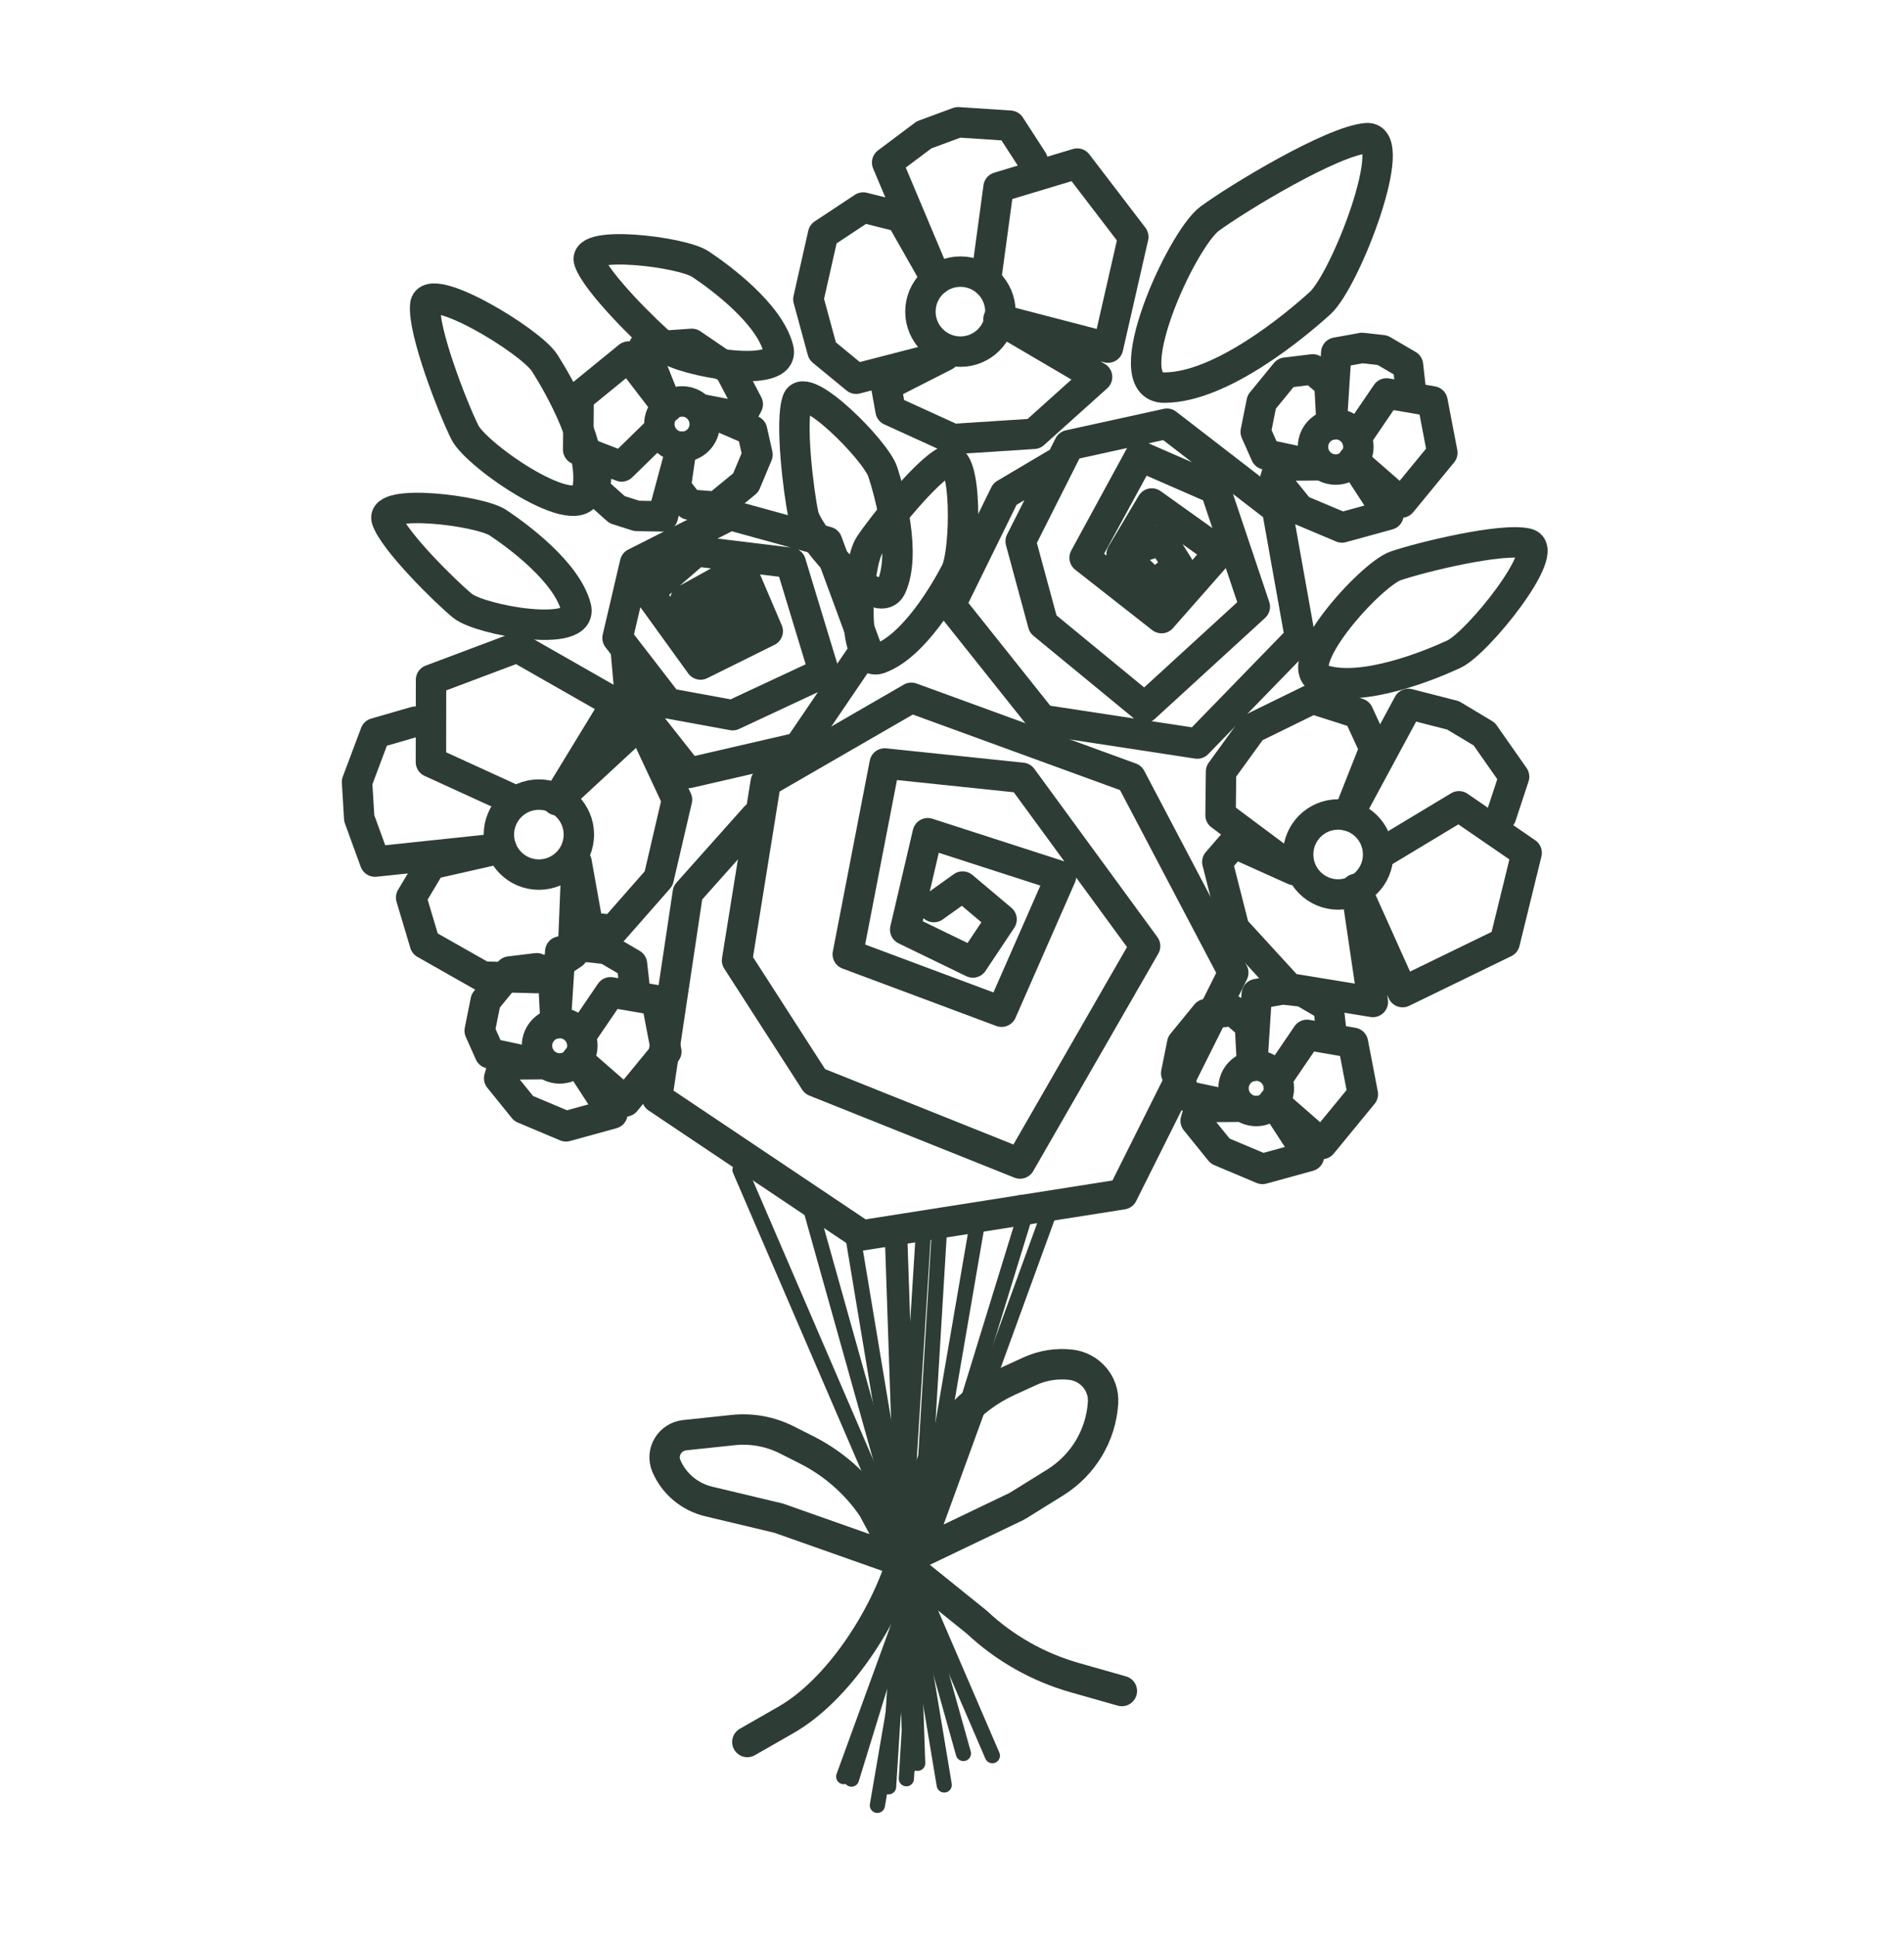 <?xml version="1.0" encoding="UTF-8"?>
<svg id="d" data-name="Icons" xmlns="http://www.w3.org/2000/svg" width="1.739in" height="1.768in" viewBox="0 0 125.205 127.311">
  <g>
    <g>
      <polyline points="67.181 79.552 56.692 81.203 43.206 72.168 45.229 58.682 49.68 53.692" fill="none" stroke="#2e3c36" stroke-linecap="round" stroke-linejoin="round" stroke-width="2"/>
      <polyline points="61.412 59.626 63.3 58.277 65.863 60.435 63.975 63.267 59.524 61.109 61.008 54.771 69.774 57.603 65.863 66.504 55.748 62.728 58.176 50.186 67.211 51.13 75.303 62.188 67.077 76.483 53.591 71.089 48.466 63.132 50.354 51.4 59.929 45.87 74.359 51.13 81.102 63.942 73.819 78.506 67.181 79.552" fill="none" stroke="#2e3c36" stroke-linecap="round" stroke-linejoin="round" stroke-width="2"/>
    </g>
    <polyline points="46.802 40.825 46.943 39.774 48.463 39.595 48.816 41.109 46.706 41.917 45.059 39.442 48.741 37.407 50.484 41.492 46.065 43.681 42.646 38.952 45.784 36.238 51.997 36.998 54.188 44.206 48.176 47.012 43.924 46.233 40.606 41.937 41.757 37.02 48.018 33.857 54.393 35.615 56.969 42.592 52.515 49.14 45.29 50.809 41.43 45.92 41.159 42.878" fill="none" stroke="#2e3c36" stroke-linecap="round" stroke-linejoin="round" stroke-width="2"/>
    <polyline points="75.098 35.925 76.412 35.5 77.477 37.187 75.895 38.453 73.759 36.427 75.743 33.097 80.207 36.285 76.383 40.63 71.324 36.664 74.963 29.985 79.92 32.149 82.518 39.883 75.273 46.512 68.593 41.02 67.119 35.581 70.306 29.263 76.736 27.852 83.976 33.438 85.493 41.924 78.735 48.876 68.529 47.319 62.505 39.76 66.085 32.472 69.51 30.443" fill="none" stroke="#2e3c36" stroke-linecap="round" stroke-linejoin="round" stroke-width="2"/>
    <g>
      <circle cx="35.432" cy="54.861" r="2.63" fill="none" stroke="#2e3c36" stroke-linecap="round" stroke-linejoin="round" stroke-width="2"/>
      <polyline points="33.707 52.55 28.332 50.094 28.34 44.689 34.018 42.555 40.504 46.253 36.626 52.606 42.144 47.5 44.516 52.565 43.308 57.748 40.327 61.139 38.677 60.95 37.913 56.683 37.668 62.701 35.284 64.294 31.756 64.196 27.937 62.03 27.031 59 28.341 56.81 32.961 55.761 24.655 56.637 23.617 53.788 23.473 51.403 24.677 48.197 27.3 47.44" fill="none" stroke="#2e3c36" stroke-linecap="round" stroke-linejoin="round" stroke-width="2"/>
    </g>
    <g>
      <circle cx="87.998" cy="56.168" r="2.63" fill="none" stroke="#2e3c36" stroke-linecap="round" stroke-linejoin="round" stroke-width="2"/>
      <polyline points="90.88 56.049 95.942 53.001 100.397 56.06 98.952 61.951 92.237 65.215 89.184 58.426 90.282 65.864 84.762 64.961 81.167 61.037 80.052 56.661 81.14 55.407 85.093 57.186 80.265 53.585 80.297 50.718 82.37 47.863 86.315 45.934 89.327 46.898 90.394 49.216 88.651 53.62 92.618 46.271 95.556 47.024 97.606 48.252 99.571 51.056 98.715 53.648" fill="none" stroke="#2e3c36" stroke-linecap="round" stroke-linejoin="round" stroke-width="2"/>
    </g>
    <g>
      <circle cx="36.8" cy="68.74" r="1.492" fill="none" stroke="#2e3c36" stroke-linecap="round" stroke-linejoin="round" stroke-width="2"/>
      <polyline points="38.257 67.997 40.145 65.227 43.166 65.749 43.815 69.128 41.126 72.4 37.946 69.623 40.272 73.198 37.213 74.039 34.431 72.867 32.82 70.876 33.084 69.971 35.543 69.953 32.202 69.239 31.54 67.754 31.933 65.791 33.509 63.863 35.29 63.647 36.389 64.589 36.533 67.272 36.838 62.545 38.531 62.237 39.878 62.385 41.555 63.365 41.728 64.904" fill="none" stroke="#2e3c36" stroke-linecap="round" stroke-linejoin="round" stroke-width="2"/>
    </g>
    <g>
      <circle cx="87.837" cy="29.375" r="1.492" fill="none" stroke="#2e3c36" stroke-linecap="round" stroke-linejoin="round" stroke-width="2"/>
      <polyline points="89.294 28.631 91.182 25.862 94.203 26.384 94.852 29.763 92.163 33.035 88.983 30.258 91.309 33.832 88.25 34.673 85.468 33.501 83.857 31.51 84.121 30.606 86.58 30.587 83.239 29.874 82.577 28.388 82.97 26.426 84.546 24.498 86.327 24.281 87.426 25.224 87.57 27.907 87.875 23.179 89.568 22.872 90.915 23.02 92.592 24 92.765 25.539" fill="none" stroke="#2e3c36" stroke-linecap="round" stroke-linejoin="round" stroke-width="2"/>
    </g>
    <g>
      <circle cx="82.608" cy="71.539" r="1.492" fill="none" stroke="#2e3c36" stroke-linecap="round" stroke-linejoin="round" stroke-width="2"/>
      <polyline points="84.065 70.796 85.953 68.026 88.974 68.548 89.623 71.927 86.934 75.199 83.754 72.422 86.08 75.997 83.021 76.838 80.239 75.666 78.628 73.675 78.892 72.77 81.351 72.752 78.01 72.038 77.348 70.553 77.741 68.59 79.317 66.662 81.098 66.446 82.197 67.388 82.341 70.071 82.647 65.344 84.339 65.036 85.686 65.184 87.363 66.164 87.536 67.703" fill="none" stroke="#2e3c36" stroke-linecap="round" stroke-linejoin="round" stroke-width="2"/>
    </g>
    <g>
      <circle cx="44.848" cy="27.879" r="1.492" fill="none" stroke="#2e3c36" stroke-linecap="round" stroke-linejoin="round" stroke-width="2"/>
      <polyline points="43.273 28.32 40.875 30.662 38.017 29.554 38.048 26.113 41.33 23.437 43.899 26.787 42.325 22.824 45.489 22.603 47.985 24.302 49.171 26.572 48.733 27.406 46.319 26.939 49.454 28.298 49.81 29.885 49.037 31.732 47.11 33.31 45.322 33.17 44.431 32.03 44.82 29.371 43.586 33.945 41.866 33.912 40.575 33.501 39.125 32.209 39.26 30.666" fill="none" stroke="#2e3c36" stroke-linecap="round" stroke-linejoin="round" stroke-width="2"/>
    </g>
    <g>
      <circle cx="63.156" cy="20.485" r="2.63" fill="none" stroke="#2e3c36" stroke-linecap="round" stroke-linejoin="round" stroke-width="2"/>
      <polyline points="64.869 18.165 65.664 12.31 70.84 10.753 74.526 15.571 72.864 22.849 65.66 20.976 72.144 24.78 67.983 28.516 62.672 28.86 58.563 26.988 58.267 25.354 62.13 23.388 56.299 24.895 54.084 23.074 53.157 19.669 54.125 15.387 56.763 13.642 59.239 14.263 61.58 18.381 58.337 10.685 60.764 8.866 63.005 8.038 66.422 8.263 67.906 10.554" fill="none" stroke="#2e3c36" stroke-linecap="round" stroke-linejoin="round" stroke-width="2"/>
    </g>
    <path d="m76.56,25.48c-3.308,0,1.13-9.735,2.986-11.102s8.069-5.124,10.329-5.295-1.372,9.308-3.066,10.845-6.536,5.551-10.248,5.551Z" fill="none" stroke="#2e3c36" stroke-linecap="round" stroke-linejoin="round" stroke-width="2"/>
    <path d="m37.875,39.931c.527,2.084-6.311.84-7.468-.111s-4.513-4.265-4.981-5.661,6.081-.62,7.319.202,4.538,3.231,5.129,5.569Z" fill="none" stroke="#2e3c36" stroke-linecap="round" stroke-linejoin="round" stroke-width="2"/>
    <path d="m51.184,22.93c.527,2.084-6.311.84-7.468-.111s-4.513-4.265-4.981-5.661,6.081-.62,7.319.202,4.538,3.231,5.129,5.569Z" fill="none" stroke="#2e3c36" stroke-linecap="round" stroke-linejoin="round" stroke-width="2"/>
    <path d="m58.619,38.566c-.878,1.962-5.472-3.255-5.789-4.718s-.895-6.145-.397-7.53,5.155,3.285,5.616,4.698,1.556,5.349.57,7.55Z" fill="none" stroke="#2e3c36" stroke-linecap="round" stroke-linejoin="round" stroke-width="2"/>
    <path d="m57.854,43.283c-2.016.745-1.505-6.186-.682-7.437s3.762-4.94,5.1-5.553,1.262,5.981.576,7.299-2.732,4.855-4.993,5.691Z" fill="none" stroke="#2e3c36" stroke-linecap="round" stroke-linejoin="round" stroke-width="2"/>
    <path d="m38.623,32.223c-.46,2.442-7.274-2.234-8.058-3.801s-2.788-6.693-2.604-8.385,6.914,2.352,7.852,3.823,3.328,5.623,2.811,8.362Z" fill="none" stroke="#2e3c36" stroke-linecap="round" stroke-linejoin="round" stroke-width="2"/>
    <path d="m86.944,44.677c-2.359-.781,3.182-6.912,4.839-7.481s7.004-1.874,8.657-1.466-3.25,6.54-4.834,7.273c-1.583.733-6.015,2.55-8.662,1.674Z" fill="none" stroke="#2e3c36" stroke-linecap="round" stroke-linejoin="round" stroke-width="2"/>
    <g>
      <line x1="61.78" y1="80.788" x2="59.602" y2="116.922" fill="none" stroke="#2e3c36" stroke-linecap="round" stroke-linejoin="round"/>
      <line x1="68.852" y1="80.088" x2="55.481" y2="116.783" fill="none" stroke="#2e3c36" stroke-linecap="round" stroke-linejoin="round"/>
      <line x1="67.304" y1="80.211" x2="55.99" y2="116.947" fill="none" stroke="#2e3c36" stroke-linecap="round" stroke-linejoin="round"/>
      <line x1="67.363" y1="80.019" x2="67.304" y2="80.211" fill="none" stroke="#2e3c36" stroke-linecap="round" stroke-linejoin="round"/>
      <line x1="60.734" y1="80.829" x2="58.431" y2="117.452" fill="none" stroke="#2e3c36" stroke-linecap="round" stroke-linejoin="round"/>
      <line x1="64.257" y1="80.489" x2="57.695" y2="118.672" fill="none" stroke="#2e3c36" stroke-linecap="round" stroke-linejoin="round"/>
      <line x1="53.126" y1="78.81" x2="63.352" y2="115.262" fill="none" stroke="#2e3c36" stroke-linecap="round" stroke-linejoin="round"/>
      <line x1="59.155" y1="81.044" x2="60.345" y2="115.906" fill="none" stroke="#2e3c36" stroke-linecap="round" stroke-linejoin="round"/>
      <line x1="58.677" y1="81.079" x2="59.87" y2="116.004" fill="none" stroke="#2e3c36" stroke-linecap="round" stroke-linejoin="round"/>
      <line x1="48.66" y1="76.897" x2="65.257" y2="115.405" fill="none" stroke="#2e3c36" stroke-linecap="round" stroke-linejoin="round"/>
      <line x1="55.92" y1="80.279" x2="62.091" y2="117.332" fill="none" stroke="#2e3c36" stroke-linecap="round" stroke-linejoin="round"/>
    </g>
  </g>
  <path d="m59.285,102.646l1.778-5.888c.796-2.639,2.702-4.813,5.239-5.973l1.424-.651c.834-.381,1.759-.529,2.675-.428h0c1.274.141,2.215,1.242,2.136,2.499h0c-.135,2.151-1.309,4.103-3.158,5.251l-2.398,1.489c-.127.079-.26.147-.398.205l-7.299,3.496Z" fill="none" stroke="#2e3c36" stroke-linecap="round" stroke-linejoin="round" stroke-width="2"/>
  <path d="m59.285,102.646l-1.9-3.533c-1.1-1.616-2.601-2.93-4.361-3.816l-1.29-.65c-1.088-.548-2.315-.772-3.528-.643l-3.177.336c-.992.105-1.598,1.119-1.21,2.026h0c.5,1.168,1.535,2.035,2.787,2.333l4.598,1.096,8.081,2.851Z" fill="none" stroke="#2e3c36" stroke-linecap="round" stroke-linejoin="round" stroke-width="2"/>
  <path d="m49.143,114.508l2.538-1.452c3.434-1.965,6.453-6.667,7.604-10.41h0l4.956,3.992c1.821,1.709,4.034,2.959,6.45,3.644l3.083.875" fill="none" stroke="#2e3c36" stroke-linecap="round" stroke-linejoin="round" stroke-width="2"/>
</svg>